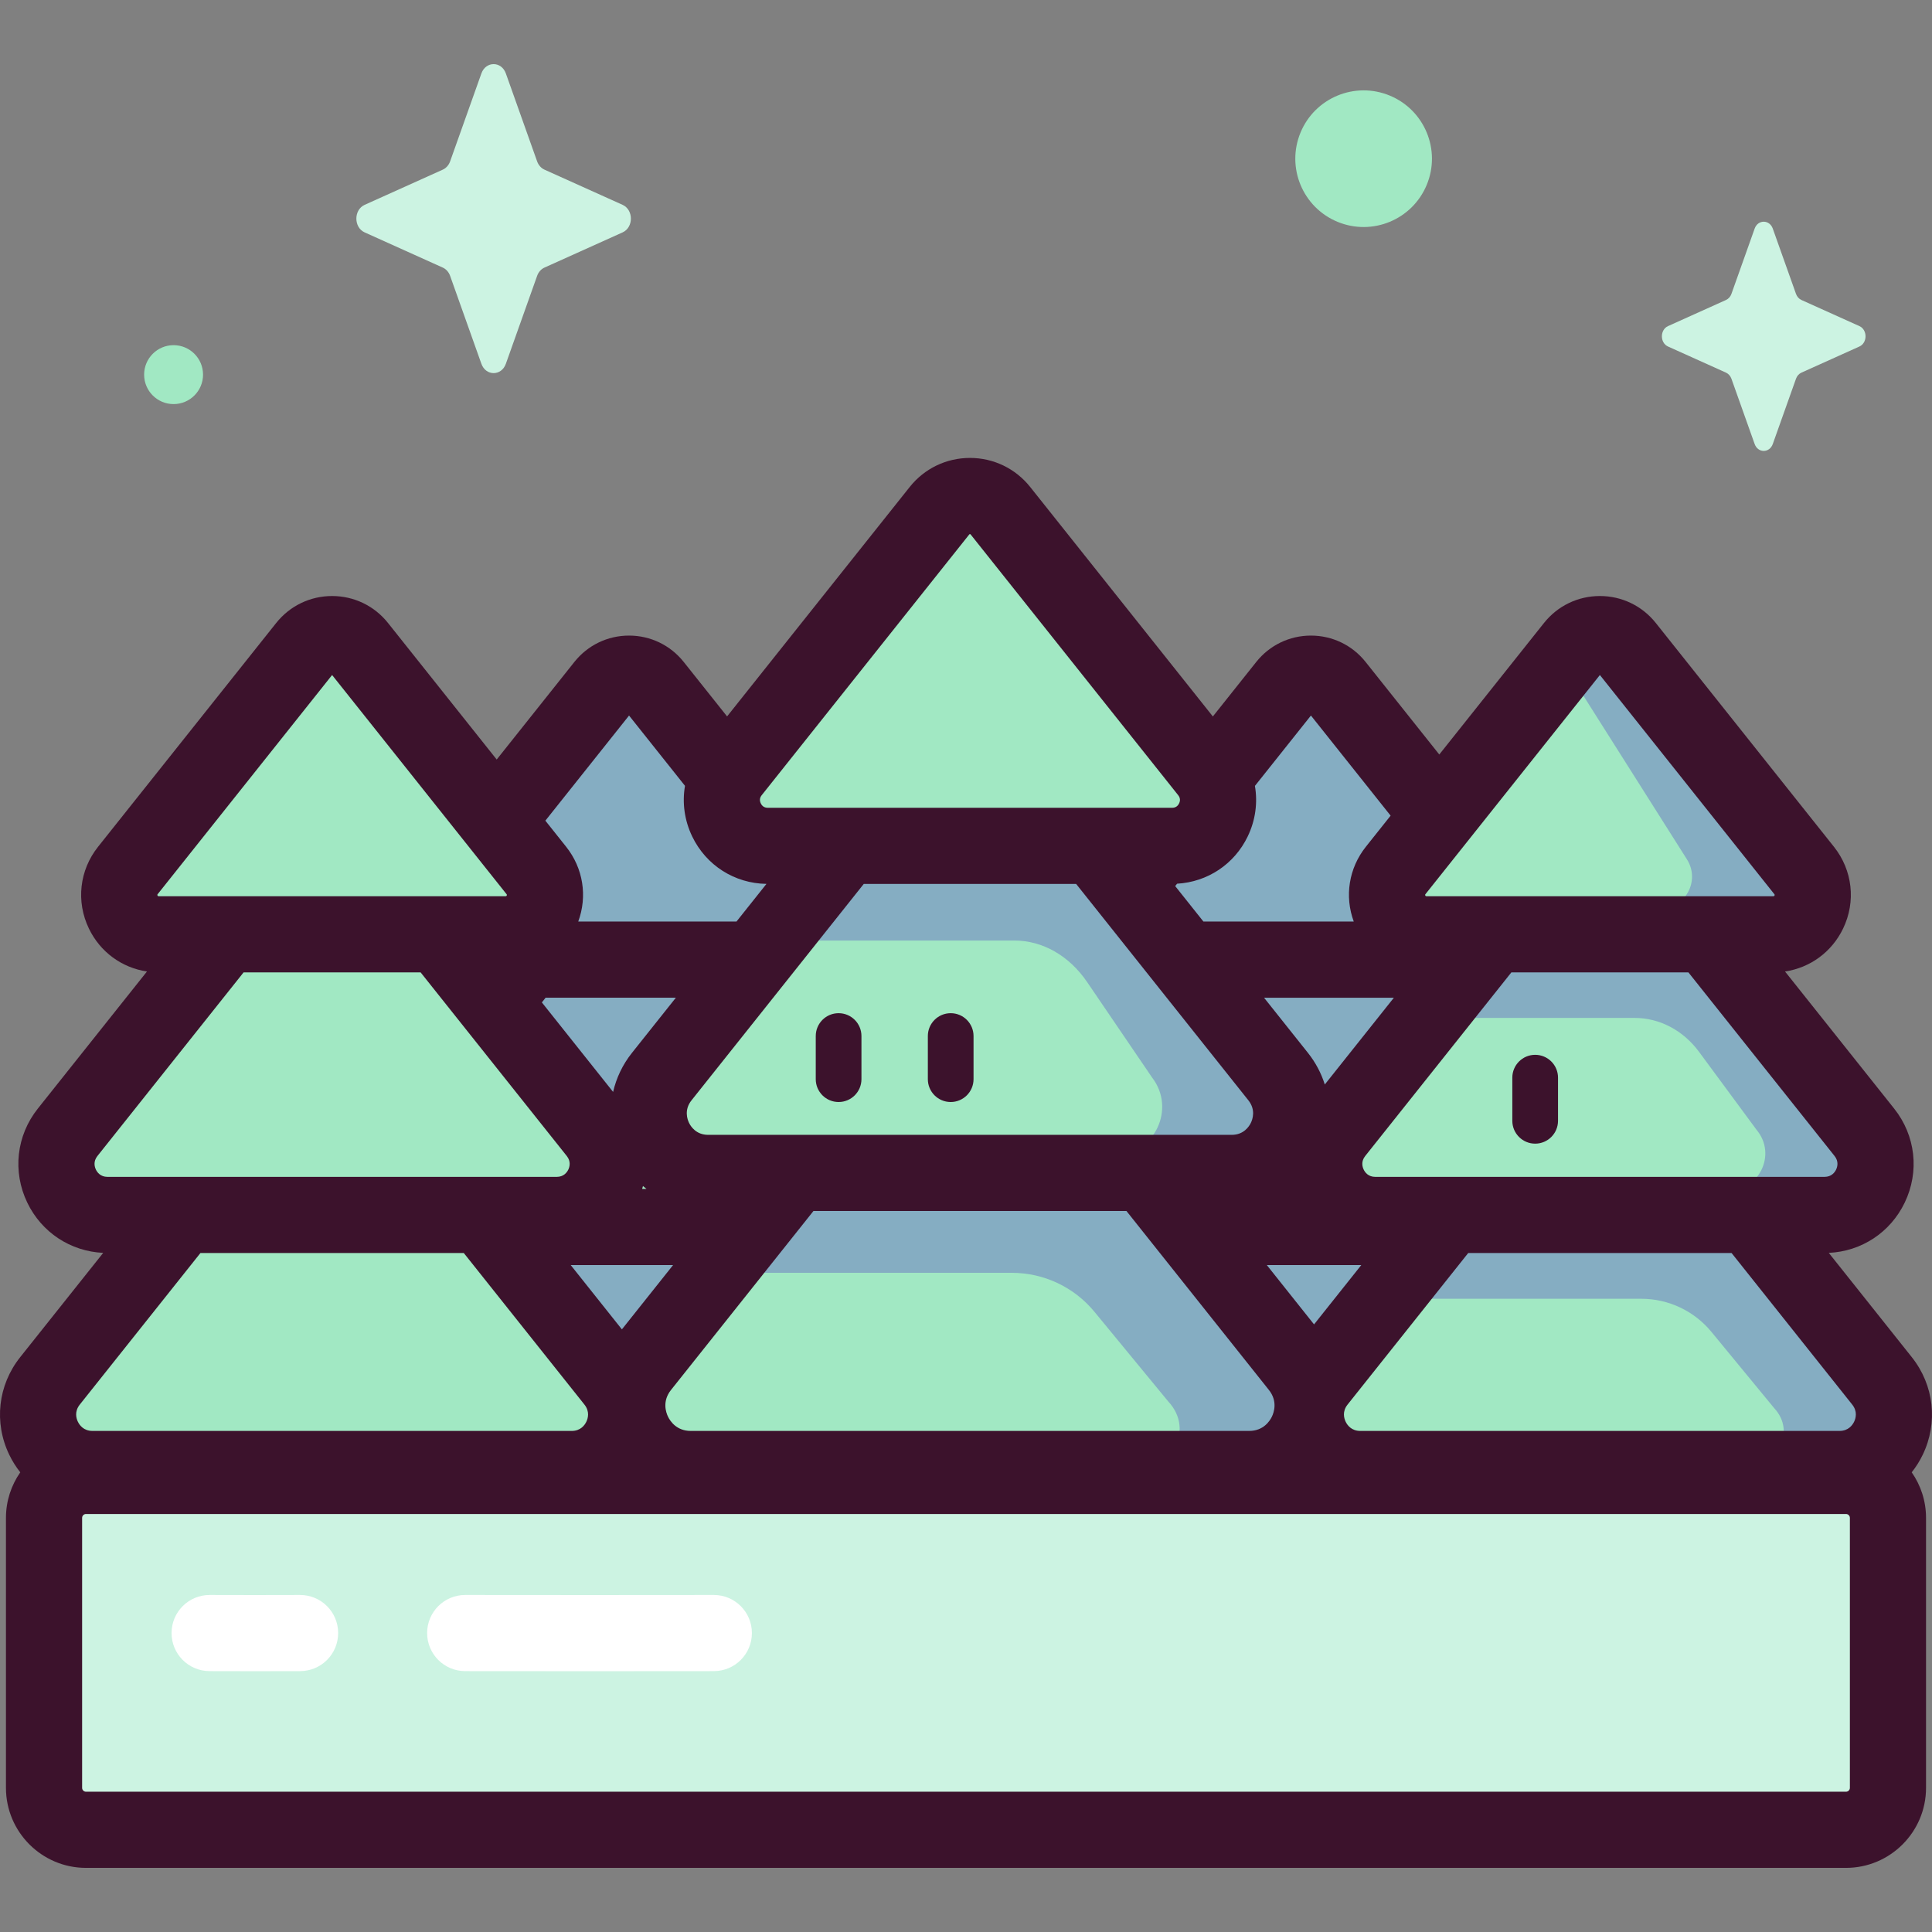 <svg id="Capa_1" enable-background="new 0 0 512 512" height="512" viewBox="0 0 512 512" width="512" xmlns="http://www.w3.org/2000/svg"><rect x="0" y="0" width="512" height="512" fill="#808080" stroke="none"/><g><g><path d="m489.213 484.916h-466.426c-6.139 0-11.116-4.977-11.116-11.116v-71.55c0-6.139 4.977-11.116 11.116-11.116h466.426c6.139 0 11.117 4.977 11.117 11.116v71.55c0 6.139-4.977 11.116-11.117 11.116z" fill="#ccf3e2"/><path d="m498.746 365.938-34.995-43.965h19.765c11.303 0 17.6-13.061 10.561-21.904l-41.766-52.471h17.648c8.729 0 13.591-10.086 8.155-16.915l-47.205-59.304c-3.541-4.449-10.3-4.449-13.841 0l-35.642 44.777-27.423-34.45c-3.373-4.238-9.812-4.238-13.185 0l-19.514 24.515c-.335-.607-.721-1.201-1.178-1.774l-55.013-69.113c-4.127-5.184-12.003-5.184-16.13 0l-55.013 69.113c-.452.568-.837 1.157-1.169 1.758l-19.502-24.5c-3.373-4.238-9.811-4.238-13.185 0l-28.481 35.78-36.7-46.106c-3.541-4.449-10.3-4.449-13.841 0l-47.205 59.304c-5.436 6.829-.573 16.915 8.155 16.915h17.649l-41.766 52.471c-7.039 8.843-.742 21.904 10.561 21.904h19.764l-34.995 43.965c-7.508 9.432-.791 23.363 11.264 23.363h126.987.005 31.536.005 147.991.005 29.441.005 126.987c12.056 0 18.773-13.931 11.265-23.363zm-184.691-111.625h6.376l-3.188 4.005zm76.267 0-7.966 10.007-7.966-10.007zm-83.298-30.153-8.485 10.66-8.485-10.66z" fill="#a1e8c3"/><g fill="#85adc2"><path d="m160.978 371.407c4.314-5.499 8.618-11.008 12.903-16.529 6.771-8.724 13.418-17.556 20.244-26.241h-62.111c9.529 14.338 19.208 28.58 28.964 42.77z"/><path d="m207.327 249.249h61.501c7.46 0 14.53 4.037 19.271 11.005l17.229 25.321c6.33 8.19.669 20.287-9.494 20.291h27.481c10.939 0 17.641-13.372 13.94-24.645 2.763 5.055 4.419 10.557 3.058 15.674h14.562c2.574-6.517 7.473-12.535 11.551-17.475 3.686-4.466 7.938-8.632 11.977-12.946v3.843l.465-.555h54.353c6.593 0 12.841 3.291 17.031 8.97l15.226 20.639c5.594 6.676.591 16.536-8.39 16.539h24.287c11.055 0 17.214-14.252 10.329-23.901l-31.687-44.411h9.942c8.729 0 13.591-10.086 8.155-16.915l-47.205-59.304c-3.541-4.449-10.3-4.449-13.841 0l-3.162 3.973 33.162 52.402c3.607 5.7-.489 13.138-7.233 13.138h-15.918v2.461h-34.598l-10.914 15.296v.706l-4.013-5.042h2.75c-1.949-2.572-3.633-5.332-4.975-8.285-5.838-12.851-1.899-24.439 6.617-33.192l-24.78-31.13c-3.373-4.238-9.812-4.238-13.185 0l-37.348 46.92-7.75-11.777h-76.57l-8.091 12.296-37.761-47.439c-3.373-4.238-9.811-4.238-13.185 0l-23.326 29.304c4.21 6.287 7.657 12.91 8.734 20.313.962 6.609-1.046 13.636-4.741 19.137-.855 1.273-5.415 9.332-5.415 9.332.029.468.116.946.29 1.441 2.002 5.698 6.742 10.042 10.92 14.147 4.899 4.812 9.993 9.49 14.408 14.766.728.87 1.506 1.802 2.265 2.782h7.87c5.265-7.136 36.208-43.679 36.208-43.679zm113.104 5.064-.031.04-.026-.04z"/><path d="m379.531 324.886c-1.307-.17-2.609-.354-3.898-.578-3.12-.542-6.526-1.357-9.724-2.615h-52.202c.087 1.73.433 3.51.962 5.28l-15.977-20.072h-86.928l-14.02 17.613v13.436l.597-.639h69.821c8.47 0 16.495 3.789 21.877 10.329l19.56 23.765c7.186 7.687.759 19.041-10.778 19.044h31.198c14.201 0 22.113-16.411 13.268-27.521l-5.207-6.542c5.449 4.448 11.228 8.517 17.087 12.384 7.892-14.754 15.965-29.409 24.364-43.884z"/><path d="m498.746 365.938-37.859-47.563h-73.797l-11.902 14.952v11.406l.507-.543h59.274c7.19 0 14.003 3.217 18.573 8.768l16.605 20.175c6.101 6.526.645 16.164-9.15 16.167h26.485c12.055.001 18.772-13.93 11.264-23.362z"/></g><path d="m134.057 19.463 8.289 23.307c.355.998 1.057 1.789 1.944 2.188l20.708 9.329c2.925 1.318 2.925 5.979 0 7.297l-20.708 9.33c-.887.399-1.589 1.19-1.944 2.188l-8.289 23.307c-1.171 3.293-5.312 3.293-6.483 0l-8.289-23.307c-.355-.998-1.057-1.789-1.944-2.188l-20.707-9.33c-2.925-1.318-2.925-5.979 0-7.297l20.707-9.329c.887-.4 1.589-1.19 1.944-2.188l8.289-23.307c1.171-3.293 5.312-3.293 6.483 0z" fill="#ccf3e2"/><path d="m469.807 60.587 6.149 17.289c.263.74.784 1.327 1.442 1.623l15.36 6.92c2.17.978 2.17 4.435 0 5.413l-15.36 6.92c-.658.296-1.179.883-1.442 1.623l-6.149 17.289c-.869 2.442-3.941 2.442-4.809 0l-6.149-17.289c-.263-.74-.784-1.327-1.442-1.623l-15.361-6.92c-2.17-.978-2.17-4.435 0-5.413l15.361-6.92c.658-.296 1.179-.883 1.442-1.623l6.149-17.289c.869-2.443 3.941-2.443 4.809 0z" fill="#ccf3e2"/><ellipse cx="361.257" cy="42.088" fill="#a1e8c3" rx="18.099" ry="18.099" transform="matrix(.383 -.924 .924 .383 184.126 359.74)"/><circle cx="46.002" cy="99.281" fill="#a1e8c3" r="7.808"/></g><g><path d="m509.539 385.539c4.12-8.545 3.009-18.464-2.899-25.885l-21.993-27.629c8.673-.405 16.312-5.417 20.115-13.305 3.969-8.231 2.899-17.786-2.792-24.935l-28.918-36.329c6.657-.993 12.388-5.158 15.384-11.372 3.451-7.158 2.521-15.468-2.428-21.686l-47.205-59.304c-3.613-4.54-9.013-7.143-14.815-7.143s-11.202 2.604-14.815 7.143l-27.747 34.859-19.527-24.532c-3.534-4.44-8.815-6.986-14.489-6.986s-10.954 2.547-14.487 6.986l.001-.001-11.502 14.45-48.414-60.821c-3.893-4.89-9.71-7.694-15.96-7.694s-12.068 2.804-15.96 7.694l-48.403 60.808-11.491-14.436c-3.534-4.439-8.814-6.986-14.488-6.986s-10.954 2.546-14.488 6.986h.001l-20.586 25.862-28.805-36.188c-3.613-4.54-9.013-7.143-14.815-7.143s-11.202 2.604-14.815 7.143l-47.205 59.304c-4.949 6.217-5.88 14.526-2.429 21.685 2.996 6.214 8.727 10.379 15.384 11.372l-28.918 36.329c-5.691 7.149-6.761 16.704-2.793 24.935 3.803 7.889 11.443 12.9 20.115 13.305l-21.992 27.628c-5.908 7.421-7.019 17.34-2.899 25.885.81 1.679 1.792 3.228 2.911 4.642-2.384 3.429-3.792 7.585-3.792 12.069v71.551c0 11.693 9.514 21.207 21.207 21.207h466.426c11.693 0 21.207-9.513 21.207-21.207v-71.551c0-4.484-1.408-8.64-3.792-12.069 1.12-1.413 2.102-2.962 2.911-4.641zm-23.358-79.186c1.16 1.457.75 2.882.404 3.602-.347.72-1.207 1.928-3.069 1.928h-119.056c-1.861 0-2.722-1.208-3.069-1.928s-.756-2.145.403-3.601l38.737-48.665h46.913zm-108.423-69.386 46.23-58.08 46.231 58.079c.103.129.131.164.04.353-.091.188-.135.188-.3.188h-91.941c-.165 0-.209 0-.3-.188s-.063-.222.04-.352zm-26.674 50.437c-.939-2.978-2.424-5.82-4.461-8.378l-11.639-14.622h34.409zm-167.822 4.19 45.645-57.344h56.282l45.645 57.344c1.99 2.501 1.13 5.002.667 5.961s-1.884 3.191-5.08 3.191h-138.747c-3.197 0-4.618-2.231-5.08-3.191-.462-.959-1.323-3.46.668-5.961zm-4.887 43.66-13.566 17.043-13.566-17.043zm-8.195-20.181c.074-.253.15-.506.216-.76.296.268.614.507.922.76zm7.639 53.285 37.755-47.431h82.948l37.754 47.431c2.361 2.966 1.34 5.932.792 7.069s-2.233 3.783-6.024 3.783h-147.992c-3.791 0-5.476-2.646-6.024-3.784-.549-1.137-1.569-4.102.791-7.068zm157.901-33.104h25.037l-12.519 15.727zm-5.066-113.584c2.065-4.282 2.675-8.944 1.913-13.396l14.844-18.648 21.117 26.53-6.56 8.242c-4.526 5.686-5.679 13.118-3.207 19.822l-39.842-.001-7.482-9.4.501-.629c8.072-.464 15.166-5.159 18.716-12.52zm-128.79-10.939 55.013-69.112c.079-.099.262-.099.341 0l55.013 69.112c.534.671.616 1.403.243 2.175-.372.772-.995 1.164-1.853 1.164h-107.147c-.857 0-1.481-.392-1.853-1.164-.372-.773-.291-1.504.243-2.175zm-35.158-21.105 14.826 18.627c-.768 4.458-.158 9.127 1.91 13.417 3.69 7.653 11.21 12.438 19.68 12.568l-7.946 9.983-41.936-.001c2.472-6.704 1.319-14.136-3.207-19.822l-5.503-6.913zm-22.114 74.777h34.519l-11.639 14.622c-2.48 3.115-4.144 6.651-4.992 10.343l-18.88-23.718zm-102.81-27.436 46.23-58.08 46.231 58.079c.103.129.131.164.039.353-.091.188-.135.188-.3.188h-91.94c-.165 0-.209 0-.3-.188s-.063-.223.04-.352zm-16.366 72.988c-.347-.72-.756-2.145.403-3.601l38.737-48.665h46.912l38.737 48.664c1.16 1.457.75 2.882.404 3.602-.347.72-1.207 1.928-3.069 1.928h-119.055c-1.862-.001-2.722-1.208-3.069-1.928zm-4.776 66.819c-.439-.91-.956-2.711.51-4.552l31.966-40.158h69.794l31.966 40.158c1.465 1.841.948 3.642.51 4.552-.439.91-1.526 2.437-3.879 2.437h-126.988c-2.353-.001-3.441-1.527-3.879-2.437zm469.599 97.026c0 .565-.46 1.025-1.026 1.025h-466.426c-.566 0-1.026-.459-1.026-1.025v-71.551c0-.565.46-1.025 1.026-1.025h466.426c.566 0 1.026.46 1.026 1.025zm1.121-97.026c-.438.91-1.526 2.436-3.879 2.436h-126.986c-2.353 0-3.441-1.526-3.879-2.437-.438-.91-.956-2.711.51-4.552l31.966-40.158h69.794l31.966 40.158c1.464 1.842.947 3.643.508 4.553z" fill="#3c122c"/><path d="m156.327 442.888c-10.857 0-21.748-.007-33.056-.022-5.573-.007-10.085-4.531-10.078-10.104.007-5.569 4.524-10.078 10.09-10.078h.013c22.599.03 43.527.03 65.863 0h.014c5.567 0 10.083 4.509 10.09 10.078.007 5.573-4.504 10.097-10.077 10.104-11.177.014-22.002.022-32.859.022z" fill="#fff"/><path d="m67.555 442.887c-3.904 0-7.813-.007-12.035-.022-5.573-.019-10.075-4.553-10.056-10.125.019-5.561 4.533-10.056 10.09-10.056h.035c8.396.029 15.545.029 23.903 0h.035c5.557 0 10.071 4.495 10.09 10.056.019 5.573-4.483 10.107-10.056 10.126-4.203.014-8.102.021-12.006.021z" fill="#fff"/><g fill="#3c122c"><path d="m222.238 292.046c-3.344 0-6.054-2.711-6.054-6.054v-11.433c0-3.344 2.711-6.055 6.054-6.055 3.344 0 6.054 2.711 6.054 6.055v11.433c.001 3.343-2.71 6.054-6.054 6.054z"/><path d="m251.943 292.046c-3.343 0-6.054-2.711-6.054-6.054v-11.433c0-3.344 2.711-6.055 6.054-6.055 3.344 0 6.055 2.711 6.055 6.055v11.433c0 3.343-2.711 6.054-6.055 6.054z"/><path d="m406.836 303.079c-3.344 0-6.054-2.711-6.054-6.055v-11.433c0-3.344 2.711-6.054 6.054-6.054 3.344 0 6.055 2.711 6.055 6.054v11.433c-.001 3.345-2.712 6.055-6.055 6.055z"/></g></g></g></svg>